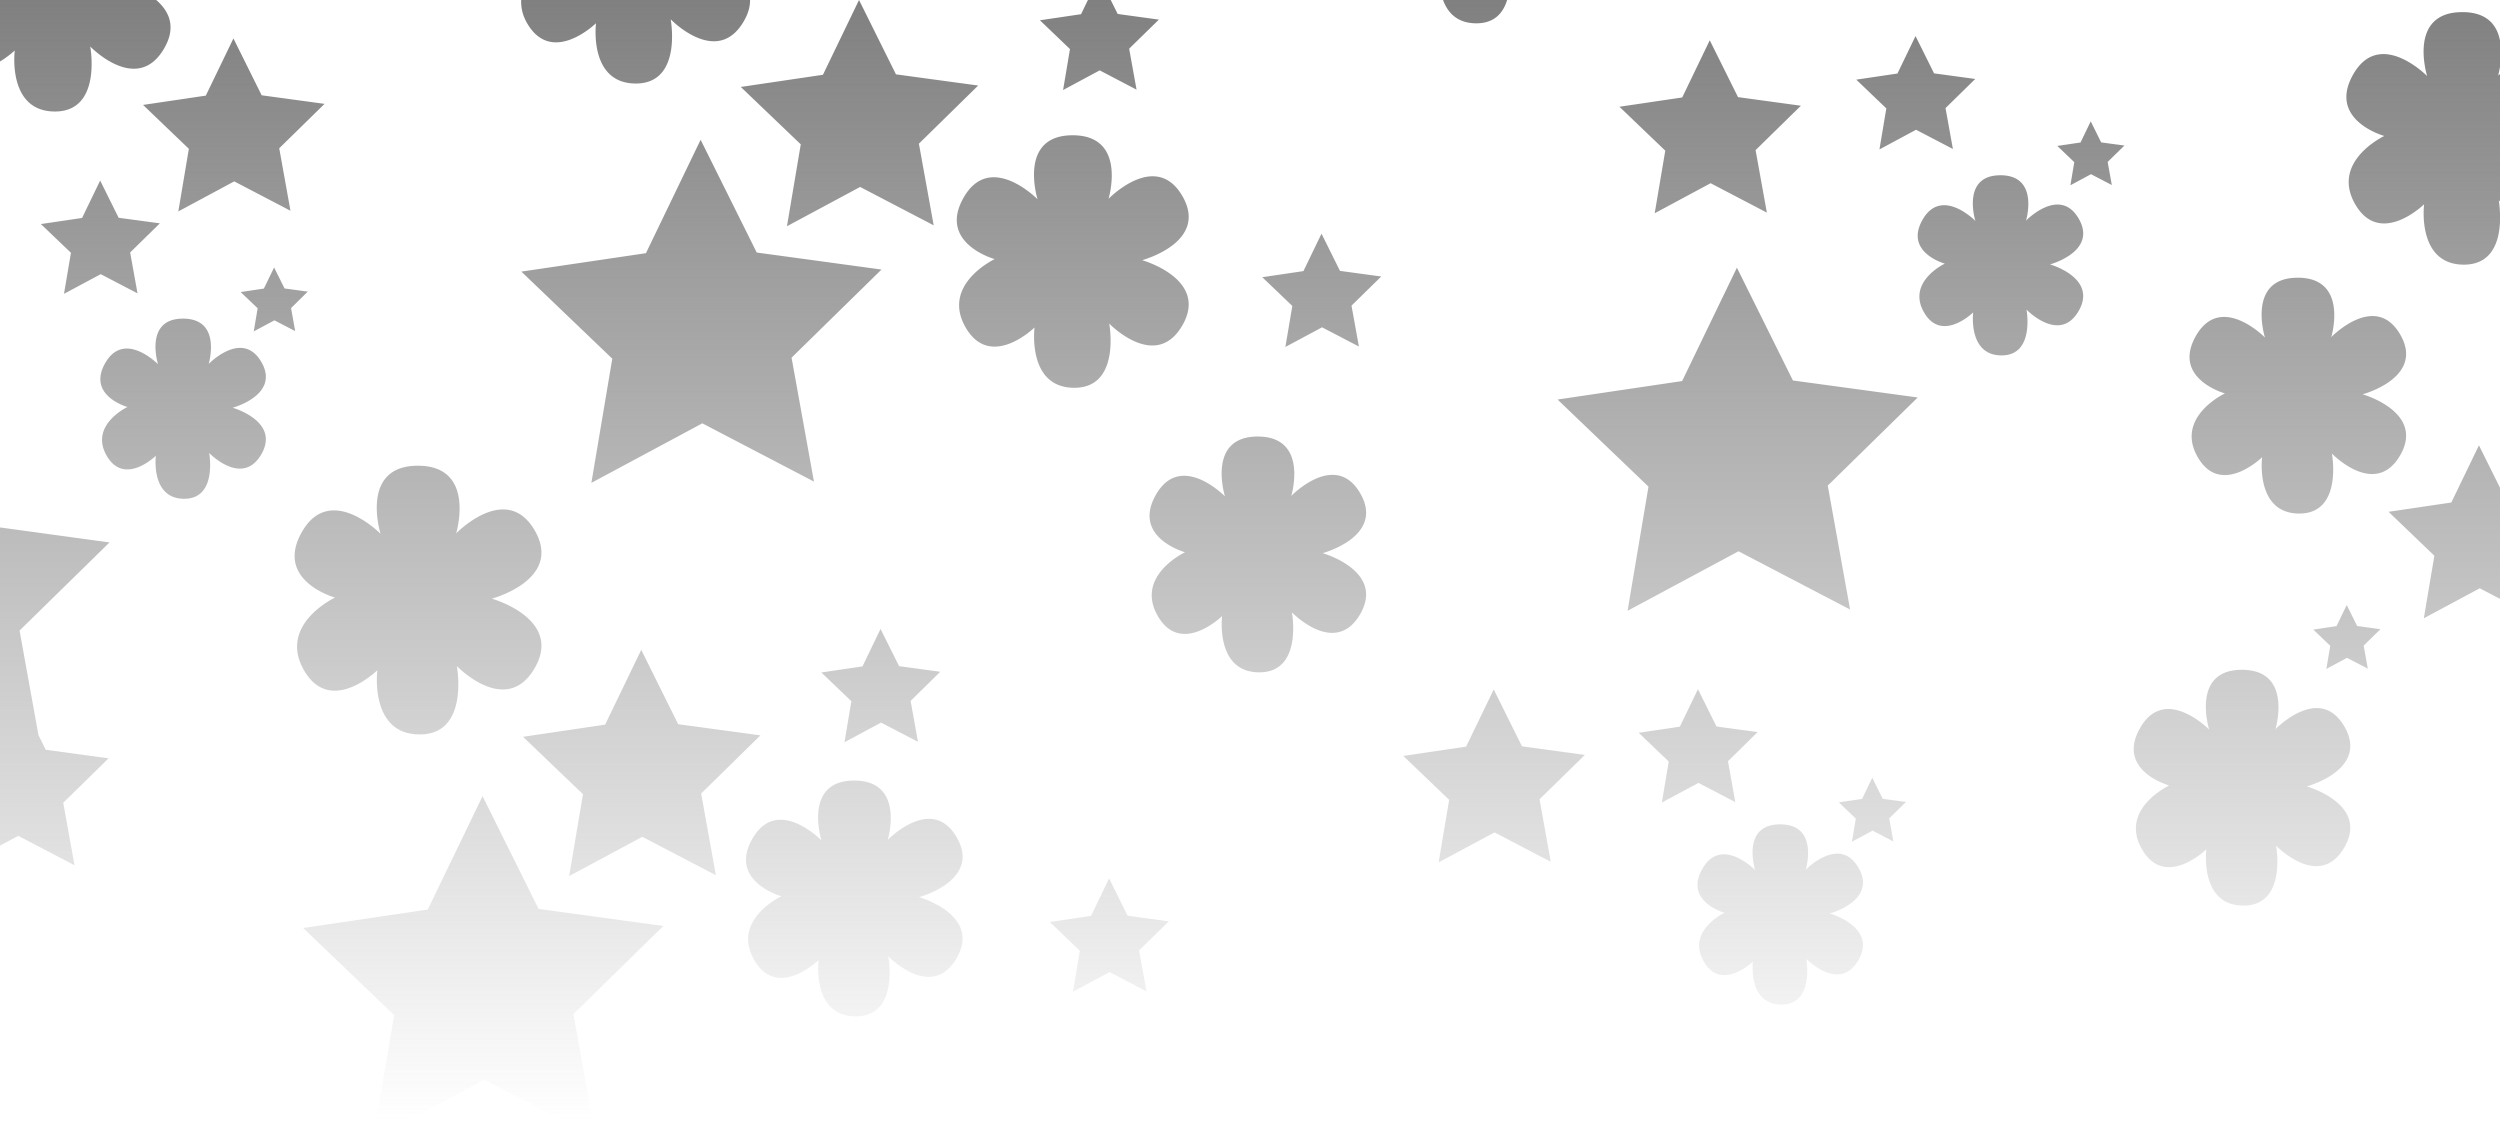 <svg xmlns="http://www.w3.org/2000/svg" xmlns:xlink="http://www.w3.org/1999/xlink" xml:space="preserve" width="89.855" height="40.295"><defs><linearGradient id="a"><stop offset="0" style="stop-color:gray;stop-opacity:1"/><stop offset="1" style="stop-color:gray;stop-opacity:0"/></linearGradient><linearGradient xlink:href="#a" id="b" x1="44.478" x2="44.478" y1=".394" y2="39.361" gradientTransform="translate(-.893 -.407) scale(1.034)" gradientUnits="userSpaceOnUse"/></defs><path d="M0 0v2.21c.313-.188.53-.396.53-.396S.25 4 1.966 4.008c1.716.008 1.277-2.336 1.277-2.336s1.685 1.751 2.658.066C6.36.946 6.057.383 5.615 0Zm18.732 0c-.008.254.037.528.213.834.894 1.548 2.477 0 2.477 0s-.275 2.16 1.422 2.168C24.54 3.01 24.105.693 24.105.693s1.67 1.733 2.631.067c.163-.282.225-.533.223-.76Zm12.143 0-1.297 2.688-2.953.437 2.156 2.063-.496 2.943 2.63-1.412 2.644 1.38-.532-2.935 2.131-2.09-2.955-.402zm8.227 0-.247.51-1.478.219 1.08 1.035-.248 1.472 1.316-.707 1.325.694-.266-1.473L41.652.705l-1.48-.203-.25-.502Zm12.763 0c.163.439.492.834 1.19.838.673.003.976-.39 1.115-.838Zm36.633.436c-1.982 0-1.262 2.298-1.262 2.298s-1.694-1.728-2.65-.072 1.111 2.225 1.111 2.225-1.938.909-1.045 2.457c.894 1.548 2.475-.002 2.475-.002s-.275 2.161 1.422 2.17c1.04.005 1.277-.865 1.306-1.54v-.287a4.404 4.404 0 0 0-.043-.484l.043.04V2.66l-.066.058s.036-.142.066-.313v-.949C89.751.93 89.418.435 88.498.435Zm-19.65.86-.65 1.347-1.48.22 1.08 1.033-.247 1.475 1.316-.707 1.324.691-.265-1.47 1.068-1.047-1.48-.201zM8.39 1.382l-.993 2.055-2.255.334 1.646 1.578-.379 2.25 2.01-1.08 2.021 1.056-.404-2.246 1.629-1.596-2.26-.308Zm53.062.066-.99 2.055-2.256.334 1.647 1.578-.38 2.25 2.01-1.08 2.022 1.057-.406-2.246L64.728 3.8l-2.26-.309Zm13.693 2.914-.367.76-.834.123.61.584-.14.83.741-.398.748.39-.15-.83.603-.59-.836-.113zm-36.593.5c-1.982 0-1.26 2.301-1.26 2.301s-1.694-1.73-2.65-.074c-.957 1.656 1.11 2.224 1.11 2.224s-1.938.91-1.044 2.458c.894 1.547 2.475 0 2.475 0s-.275 2.16 1.421 2.167c1.697.009 1.264-2.308 1.264-2.308s1.667 1.73 2.629.064-1.447-2.343-1.447-2.343 2.407-.642 1.449-2.301c-.958-1.66-2.656.096-2.656.096s.69-2.284-1.291-2.284zm-13.37.162L23.216 9.1l-4.477.662 3.268 3.13-.752 4.463 3.988-2.14 4.012 2.094-.805-4.454 3.233-3.167-4.485-.612ZM71.897 6.3c-1.414 0-.898 1.64-.898 1.64s-1.21-1.234-1.893-.052c-.682 1.182.795 1.588.795 1.588s-1.383.649-.746 1.754c.638 1.104 1.766-.002 1.766-.002s-.197 1.54 1.014 1.546c1.21.006.902-1.646.902-1.646s1.189 1.236 1.875.047c.686-1.19-1.031-1.672-1.031-1.672s1.716-.459 1.033-1.643c-.684-1.183-1.895.069-1.895.069s.493-1.63-.922-1.63zM3.6 6.489l-.65 1.345-1.48.219 1.08 1.033-.25 1.475 1.32-.707 1.323.69-.265-1.47 1.068-1.047-1.482-.2Zm43.898 1.91-.65 1.345-1.479.219 1.08 1.033-.25 1.475 1.319-.707 1.324.691-.266-1.47 1.069-1.047-1.483-.202zM9.852 9.614l-.368.758-.834.125.61.582-.14.832.743-.398.746.388-.148-.828.601-.592-.835-.113zm52.576.008-1.969 4.074-4.477.664 3.268 3.131-.752 4.463 3.988-2.14 4.01 2.093-.803-4.453 3.233-3.168-4.485-.611zm20.156.36c-1.85 0-1.178 2.148-1.178 2.148s-1.581-1.615-2.474-.069c-.893 1.547 1.037 2.079 1.037 2.079s-1.811.847-.977 2.293c.835 1.445 2.313 0 2.313 0s-.257 2.017 1.328 2.025c1.584.008 1.18-2.156 1.18-2.156s1.556 1.616 2.455.06c.898-1.556-1.352-2.19-1.352-2.19s2.248-.596 1.354-2.146c-.895-1.549-2.48.09-2.48.09s.645-2.135-1.206-2.135zm-76.006 1.47c-1.414 0-.898 1.64-.898 1.64s-1.21-1.234-1.893-.052c-.682 1.182.795 1.588.795 1.588s-1.384.65-.746 1.754c.638 1.104 1.766-.002 1.766-.002s-.197 1.54 1.013 1.547c1.21.006.903-1.647.903-1.647s1.188 1.236 1.875.047c.686-1.189-1.032-1.672-1.032-1.672s1.717-.459 1.034-1.642c-.684-1.184-1.895.068-1.895.068s.492-1.629-.922-1.629zm38.627 4.238c-1.85 0-1.178 2.149-1.178 2.149s-1.581-1.615-2.474-.069c-.893 1.547 1.039 2.079 1.039 2.079s-1.811.847-.977 2.293c.835 1.445 2.31 0 2.31 0s-.255 2.015 1.329 2.023c1.584.008 1.18-2.156 1.18-2.156s1.556 1.618 2.455.062c.898-1.556-1.352-2.19-1.352-2.19s2.248-.598 1.354-2.148c-.895-1.549-2.48.09-2.48.09s.645-2.133-1.206-2.133zm43.893.317-.993 2.054-2.255.334 1.646 1.579-.379 2.248 2.01-1.078.728.38V17.53Zm-74.078.732c-2.11 0-1.342 2.447-1.342 2.447s-1.803-1.84-2.82-.078c-1.018 1.763 1.183 2.37 1.183 2.37s-2.064.967-1.113 2.615c.95 1.647 2.634-.002 2.634-.002s-.291 2.298 1.514 2.306c1.806.01 1.344-2.457 1.344-2.457s1.775 1.844 2.799.07c1.024-1.773-1.541-2.493-1.541-2.493s2.562-.682 1.543-2.448c-1.02-1.765-2.826.102-2.826.102s.734-2.432-1.375-2.432zM0 18.957v11.438l.656-.354 2.022 1.057-.405-2.246 1.63-1.596-2.26-.309-.26-.523-.68-3.76 3.233-3.168zm84.346 2.79-.367.757-.834.125.609.582-.14.832.743-.398.747.388-.149-.828.602-.59-.836-.115Zm-52.698.858L31 23.951l-1.479.219 1.079 1.033-.248 1.475 1.316-.707 1.326.691-.265-1.47 1.066-1.047-1.48-.202zm-8.601.752-1.297 2.688-2.951.437 2.154 2.063-.496 2.943 2.629-1.412 2.644 1.381-.529-2.936 2.13-2.09-2.956-.402zm57.531.717c-1.85 0-1.176 2.149-1.176 2.149s-1.583-1.615-2.476-.069c-.893 1.547 1.039 2.078 1.039 2.078s-1.811.848-.977 2.293c.835 1.446 2.313 0 2.313 0s-.258 2.016 1.326 2.024c1.584.008 1.18-2.154 1.18-2.154s1.556 1.616 2.455.06c.898-1.556-1.352-2.19-1.352-2.19s2.248-.599 1.354-2.148c-.895-1.55-2.479.09-2.479.09s.644-2.133-1.207-2.133zm-19.55.697-.651 1.348-1.479.219 1.08 1.033-.248 1.475 1.317-.707 1.324.691-.264-1.47 1.067-1.048-1.48-.2zm-7.34.01-.993 2.055-2.256.334 1.647 1.578-.379 2.248 2.01-1.078 2.021 1.057-.404-2.247 1.629-1.595-2.26-.309zm13.605 3.174-.367.76-.834.123.61.584-.141.832.744-.4.746.39-.149-.83.602-.59-.836-.113zm-36.592.1c-1.85 0-1.178 2.148-1.178 2.148s-1.581-1.615-2.474-.068c-.893 1.546 1.037 2.078 1.037 2.078s-1.811.847-.977 2.293c.835 1.445 2.313 0 2.313 0s-.256 2.015 1.328 2.023c1.584.008 1.178-2.156 1.178-2.156s1.558 1.618 2.457.062c.898-1.555-1.352-2.189-1.352-2.189s2.248-.6 1.354-2.148c-.895-1.55-2.48.09-2.48.09s.645-2.133-1.206-2.133zm-13.357.562-1.969 4.074-4.477.664 3.268 3.131-.643 3.809h1.106l2.773-1.488 2.85 1.488h1.053l-.696-3.846 3.233-3.168-4.485-.613zm46.638 1.012c-1.414 0-.9 1.642-.9 1.642s-1.208-1.234-1.89-.052c-.683 1.182.792 1.588.792 1.588s-1.383.647-.746 1.752c.638 1.104 1.766 0 1.766 0s-.195 1.54 1.016 1.546c1.21.006.9-1.646.9-1.646s1.19 1.236 1.877.047c.686-1.19-1.033-1.674-1.033-1.674s1.718-.457 1.035-1.64c-.684-1.184-1.897.068-1.897.068s.495-1.631-.92-1.631zm-24.119 1.945-.65 1.346-1.479.219 1.078 1.035-.248 1.472 1.317-.707 1.326.692-.266-1.47 1.067-1.046-1.48-.203z" style="display:inline;fill:url(#b);fill-opacity:1;stroke-width:.391;stroke-linecap:round;stroke-linejoin:round;stop-color:#000"/></svg>